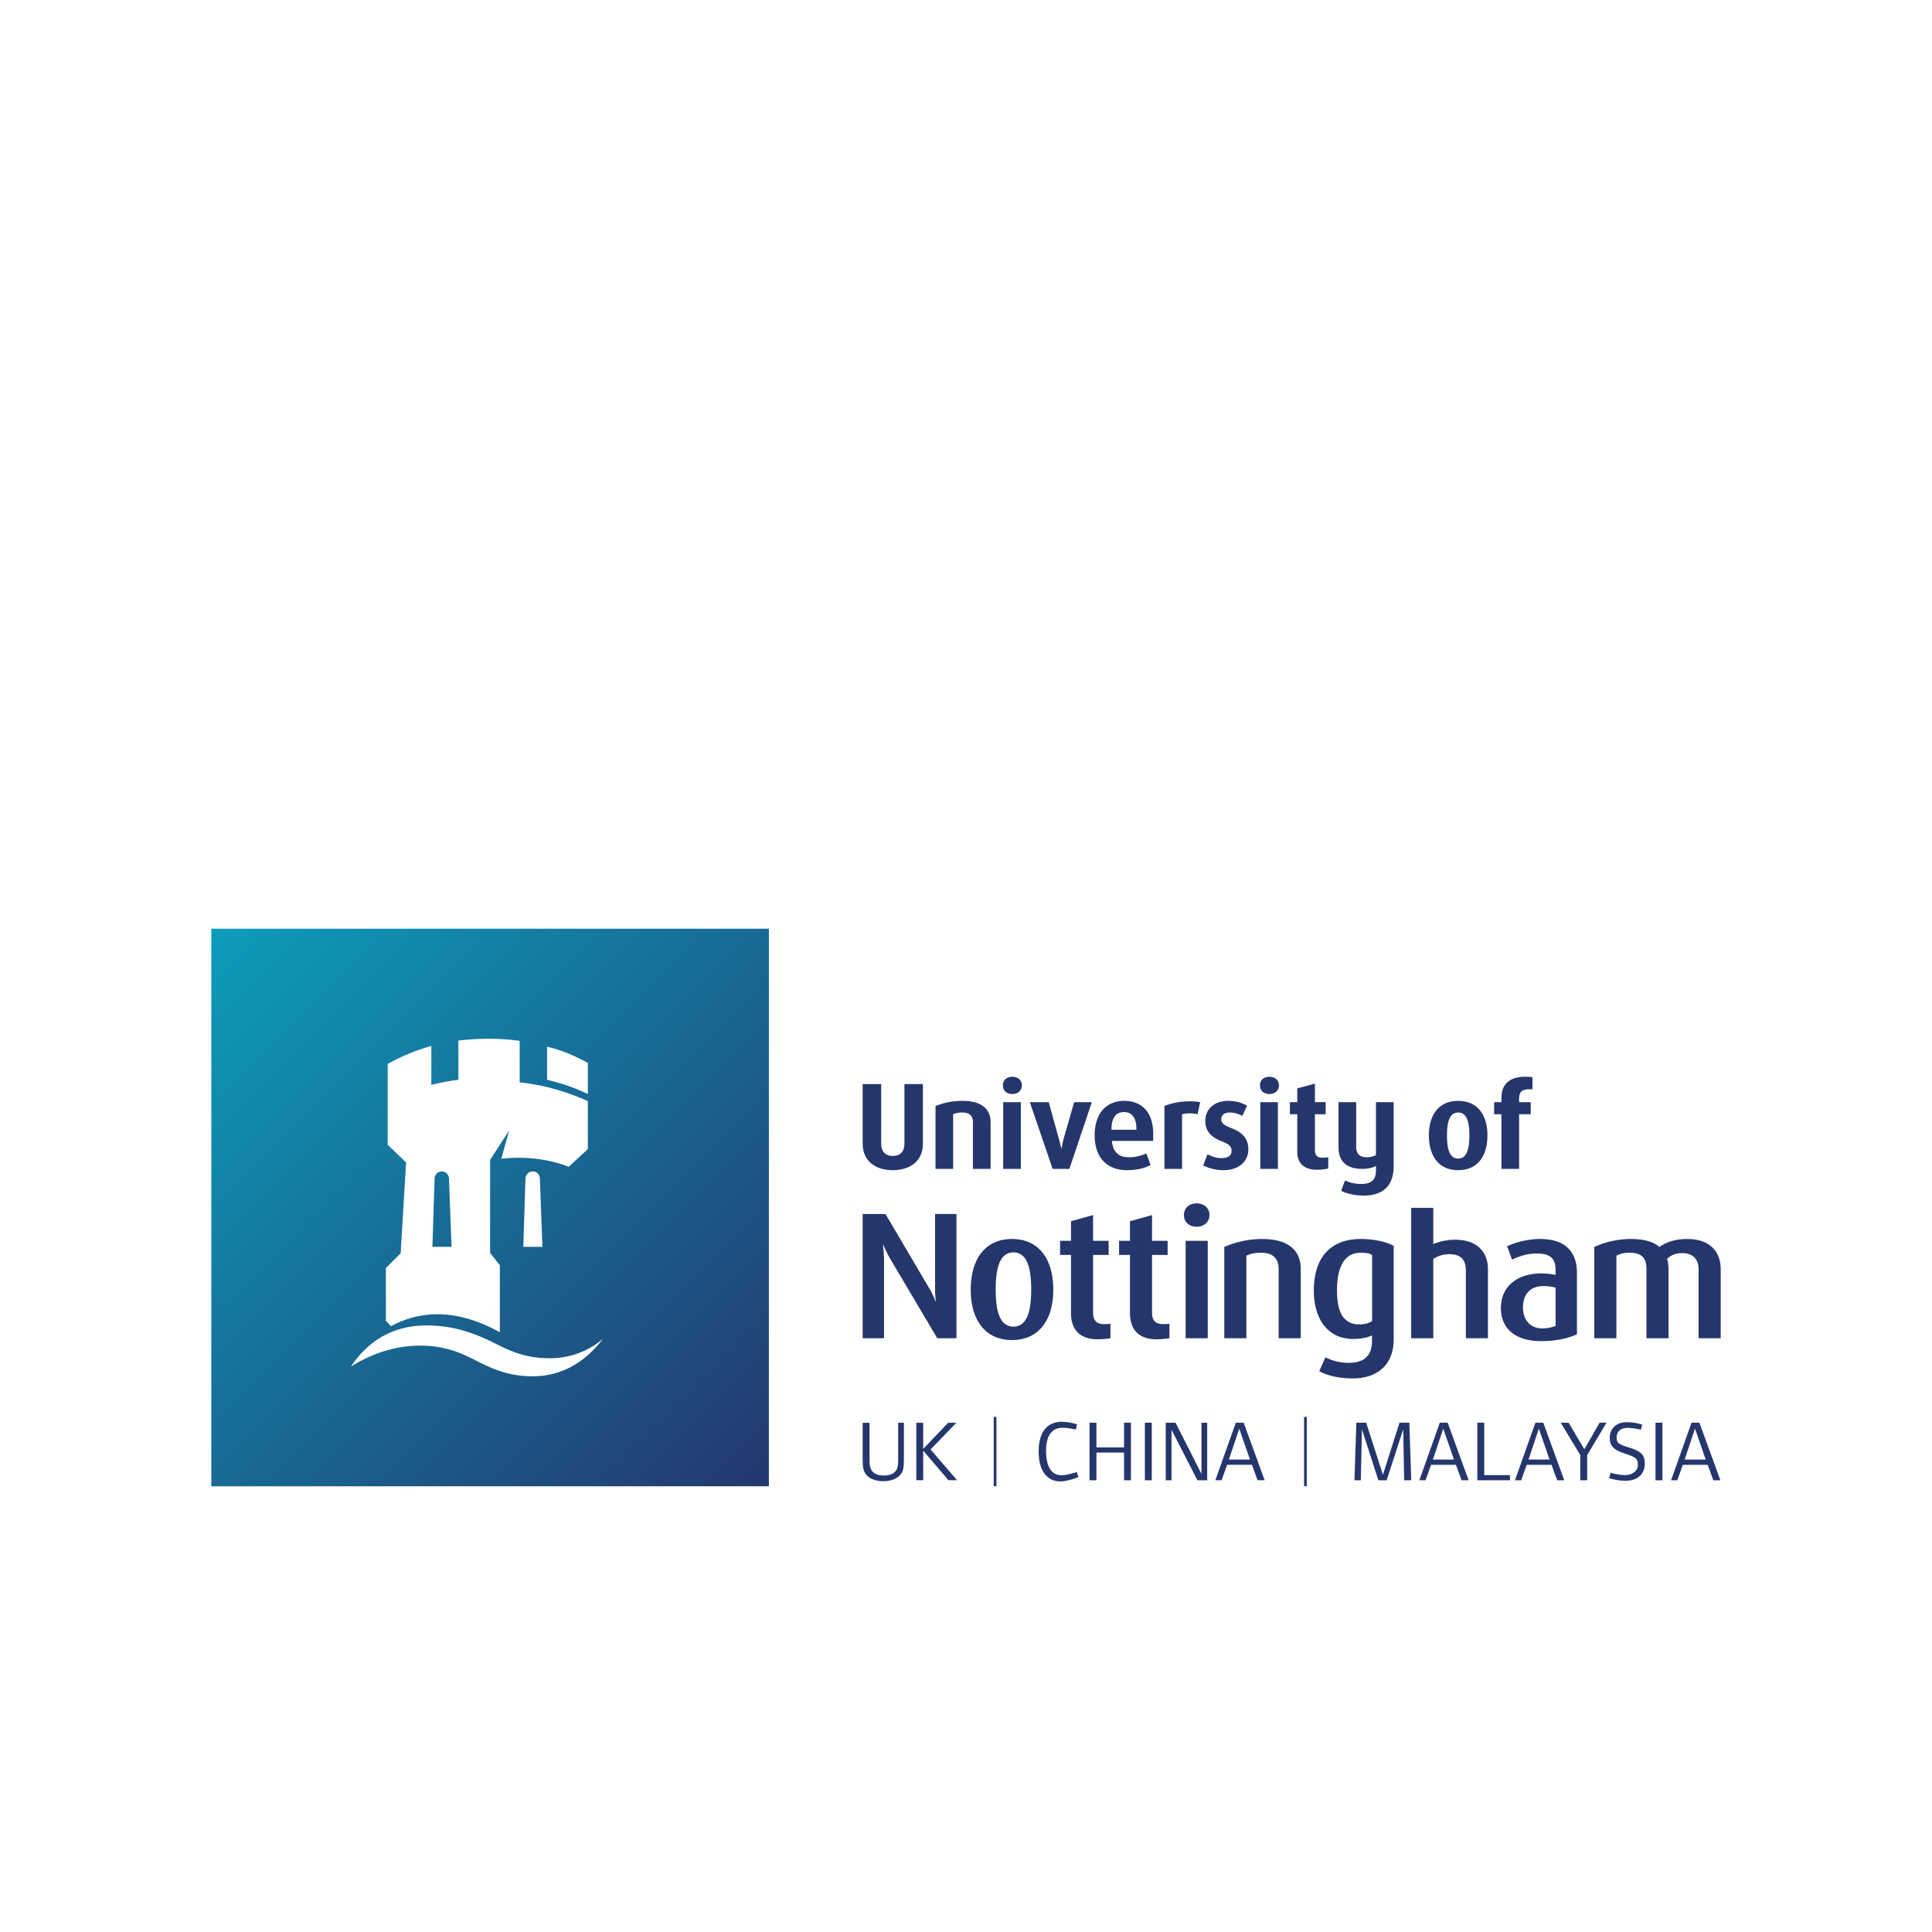 <svg width="128" height="128" fill="none" xmlns="http://www.w3.org/2000/svg"><g filter="url(#a)" fill-rule="evenodd" clip-rule="evenodd"><path d="m71.449 81.86-.109-.332c-.48.149-.788.211-1.023.211-.652 0-1.012-.577-1.012-1.629 0-.978.383-1.516 1.08-1.516.247 0 .526.035.892.115l.08-.343a3.643 3.643 0 0 0-.995-.17c-1 0-1.548.696-1.548 1.977 0 1.24.537 1.972 1.428 1.972.31 0 .75-.103 1.207-.285ZM74.928 82.07v-3.812h-.457v1.635h-1.83v-1.635h-.457v3.813h.457v-1.835h1.83v1.835h.457ZM75.851 82.071h.457v-3.814h-.457v3.814ZM79.98 82.07v-3.812H79.6v3.39l-1.716-3.39h-.651v3.813h.382v-3.345l1.717 3.345h.65ZM81.418 80.699l.686-2.047.71 2.047h-1.396Zm.978-2.441h-.52L80.52 82.07h.413l.366-1.024h1.646l.371 1.024h.47l-1.39-3.813ZM93.498 82.071l-.126-3.814h-.651l-1.099 3.45-1.11-3.45h-.65l-.127 3.814h.423l.075-3.374 1.086 3.374h.55l1.097-3.374.063 3.374h.469ZM94.933 80.699l.686-2.048.71 2.048h-1.396Zm.978-2.442h-.52l-1.356 3.814h.412l.366-1.024h1.647l.372 1.024h.469l-1.39-3.814ZM100.038 82.071v-.342h-1.704v-3.472h-.457v3.814h2.161ZM101.268 80.699l.685-2.048.71 2.048h-1.395Zm.977-2.442h-.52l-1.355 3.814h.412l.365-1.024h1.647l.373 1.024h.468l-1.39-3.814ZM106.435 78.257h-.457l-1.012 1.761-1.041-1.76h-.525l1.298 2.143v1.67h.457v-1.67l1.28-2.144ZM108.97 80.985c0-.578-.217-.83-1.051-1.087-.716-.217-.813-.32-.813-.663 0-.407.291-.635.709-.635.235 0 .528.04.904.12l.08-.337a3.657 3.657 0 0 0-1.001-.16c-.698 0-1.148.4-1.148 1.052 0 .88.879.932 1.497 1.213.298.13.367.274.367.555 0 .41-.361.686-.847.686-.274 0-.578-.052-.96-.149l-.098.349c.423.125.725.176 1.087.176.772 0 1.274-.428 1.274-1.12ZM109.681 82.071h.458v-3.814h-.458v3.814ZM111.612 80.699l.686-2.048.709 2.048h-1.395Zm.978-2.442h-.521l-1.355 3.814h.412l.366-1.024h1.647l.372 1.024h.468l-1.389-3.814ZM59.887 80.522v-2.26h-.381v2.425c0 .349-.029.543-.109.685-.137.252-.422.383-.833.383-.64 0-.954-.285-.954-.919v-2.574h-.456V80.5c0 .725.029.908.2 1.153.205.296.639.479 1.141.479.474 0 .84-.12 1.079-.347.262-.257.313-.457.313-1.262ZM63.406 82.068l-1.752-2.037 1.707-1.769h-.543l-1.654 1.735v-1.735h-.456v3.806h.456v-1.963l1.672 1.963h.57ZM65.837 82.466h.18v-4.592h-.18v4.592ZM86.397 82.466h.18v-4.592h-.18v4.592ZM112.537 72.66v-4.583c0-.575-.313-1.055-1.08-1.055-.432 0-.744.12-1.008.384.072.216.096.432.096.887v4.368h-1.464v-4.584c0-.527-.144-1.08-1.08-1.08-.479 0-.648.073-.911.194v5.47h-1.464v-6.046a5.89 5.89 0 0 1 2.447-.528c.913 0 1.512.215 1.872.528.432-.313 1.007-.528 1.848-.528 1.535 0 2.207.887 2.207 1.99v4.584h-1.463ZM97.117 72.66v-4.486c0-.624-.264-1.08-1.08-1.08-.457 0-.768.12-1.079.312v5.255h-1.464v-8.638h1.464v2.4a3.83 3.83 0 0 1 1.44-.288c1.607 0 2.182.96 2.182 1.942v4.584h-1.463ZM79.285 65.275c-.557 0-.847-.364-.847-.775 0-.41.29-.774.847-.774.532 0 .846.363.846.774 0 .41-.314.775-.846.775ZM84.713 72.66v-4.583c0-.527-.216-1.08-1.153-1.08-.479 0-.72.073-.984.194v5.47h-1.463v-6.046a6.274 6.274 0 0 1 2.52-.528c1.919 0 2.543.935 2.543 1.968v4.606h-1.463ZM78.552 72.66h1.465v-6.453h-1.465v6.454ZM76.638 72.732c-1.272 0-1.776-.72-1.776-1.751v-3.838h-.72v-.936h.72V64.91l1.464-.406v1.703h1.032v.936h-1.032v3.838c0 .575.312.744.72.744.12 0 .288 0 .432-.024v.96a6.21 6.21 0 0 1-.84.071ZM72.73 72.732c-1.27 0-1.775-.72-1.775-1.751v-3.838h-.72v-.936h.72V64.91l1.464-.406v1.703h1.032v.936h-1.032v3.838c0 .575.312.744.72.744.12 0 .288 0 .432-.024v.96a6.197 6.197 0 0 1-.84.071ZM62.096 72.66l-3.07-5.182a7.947 7.947 0 0 1-.504-1.007h-.024c.047.407.072.743.072 1.055v5.135h-1.416v-8.23h1.512l2.855 4.847c.168.287.311.551.456.935h.024c-.049-.408-.049-.695-.049-.983V64.43h1.416v8.23h-1.272ZM103.061 71.844a2.494 2.494 0 0 1-.863.169c-.769 0-1.296-.504-1.296-1.393 0-.838.457-1.414 1.344-1.414.408 0 .671.072.815.095v2.543Zm-1.007-5.757a5.378 5.378 0 0 0-2.207.48l.334.888c.385-.193.984-.409 1.608-.409.769 0 1.272.216 1.272 1.056v.36a5.555 5.555 0 0 0-.935-.097c-1.488 0-2.687.769-2.687 2.303 0 1.248.839 2.184 2.663 2.184 1.007 0 1.823-.191 2.375-.455v-4.055c0-1.68-1.08-2.255-2.423-2.255ZM90.905 71.533c-.215.12-.503.215-.838.215-1.032 0-1.489-.767-1.489-2.254 0-1.536.481-2.496 1.56-2.496.312 0 .552.024.767.145v4.39Zm-.75-5.446c-2.082 0-3.111 1.319-3.111 3.407 0 2.015 1.029 3.215 2.585 3.215.575 0 1.006-.097 1.268-.24v.408c0 .863-.455 1.415-1.532 1.415-.717 0-1.173-.192-1.556-.36l-.407.912c.48.264 1.246.479 2.227.479 1.604 0 2.706-.886 2.706-2.59v-6.191c-.432-.24-1.198-.455-2.18-.455ZM67.144 71.893c-1.009 0-1.176-1.296-1.176-2.448 0-1.176.167-2.47 1.175-2.47s1.176 1.294 1.176 2.47c0 1.152-.168 2.448-1.175 2.448Zm-.096-5.806c-1.823 0-2.734 1.391-2.734 3.358 0 1.944.911 3.335 2.735 3.335 1.823 0 2.734-1.39 2.734-3.335 0-1.967-.91-3.358-2.734-3.358ZM101.3 56.167c-.542 0-.656.257-.656.654v.2h.771v.8h-.771v3.62h-1.17v-3.62h-.484v-.8h.485v-.313c0-.884.571-1.369 1.54-1.369.199 0 .342 0 .513.029v.799h-.228ZM90.364 63.209c-.657 0-1.169-.143-1.511-.315l.257-.684c.256.115.597.23 1.082.23.742 0 .97-.343.97-.913v-.286c-.141.086-.427.2-.912.2-1.084 0-1.57-.541-1.57-1.425v-2.994h1.171v2.936c0 .4.142.713.712.713.285 0 .458-.086.599-.142v-3.507h1.17v4.248c0 1.397-.828 1.939-1.968 1.939ZM87.23 61.498c-.855 0-1.283-.457-1.283-1.197v-2.48h-.486v-.8h.486v-.912l1.17-.313v1.226h.712v.798h-.713v2.367c0 .398.2.513.484.513.143 0 .257 0 .4-.03v.742c-.115.029-.344.086-.77.086ZM83.498 61.44h1.166v-4.418h-1.166v4.419ZM81.08 61.527a3.03 3.03 0 0 1-1.368-.314l.285-.741c.23.113.543.257.914.257.426 0 .683-.144.683-.485 0-.315-.198-.457-.713-.655-.856-.343-1.027-.856-1.027-1.341 0-.712.542-1.312 1.512-1.312.54 0 .94.143 1.255.313l-.315.685a1.649 1.649 0 0 0-.798-.228c-.4 0-.597.171-.597.456 0 .314.312.428.712.598.882.343 1.082.856 1.082 1.398 0 .798-.656 1.369-1.624 1.369ZM79.341 57.82a2.352 2.352 0 0 0-1.027 0v3.62h-1.168v-4.162c.171-.085.856-.313 1.626-.313.453 0 .57.029.74.057l-.17.798ZM67.074 56.48c-.427 0-.628-.257-.628-.57 0-.313.2-.57.628-.57.4 0 .627.257.627.57 0 .313-.227.57-.627.57ZM70.851 61.44H69.74l-1.511-4.418h1.255l.57 2.08c.058.2.2.714.255.97h.03c.027-.256.171-.77.228-.97l.598-2.08h1.17L70.85 61.44ZM66.465 61.44h1.169v-4.418h-1.17v4.419ZM84.106 56.48c-.427 0-.627-.257-.627-.57 0-.313.2-.57.627-.57.4 0 .627.257.627.57 0 .313-.228.57-.627.57ZM64.458 61.44v-3.107c0-.313-.14-.627-.712-.627-.285 0-.456.056-.598.114v3.62H61.98v-4.162a4.729 4.729 0 0 1 1.824-.342c1.34 0 1.826.656 1.826 1.397v3.108h-1.17ZM59.15 61.527c-1.141 0-1.996-.599-1.996-1.768v-3.935h1.227v3.935c0 .541.284.826.77.826.484 0 .77-.285.77-.826v-3.935h1.225v3.935c0 1.169-.855 1.768-1.996 1.768ZM96.607 60.757c-.597 0-.74-.684-.74-1.54 0-.827.143-1.51.74-1.51.6 0 .743.683.743 1.51 0 .856-.143 1.54-.743 1.54Zm0-3.821c-1.31 0-1.939.97-1.939 2.281 0 1.34.629 2.31 1.939 2.31 1.312 0 1.94-.97 1.94-2.31 0-1.311-.628-2.281-1.94-2.281ZM75.29 58.847h-1.653c0-.856.342-1.17.828-1.17.456 0 .825.285.825 1.113v.057Zm1.113.284c0-1.396-.712-2.195-1.911-2.195-1.225 0-1.968.855-1.968 2.281 0 1.483.828 2.31 2.14 2.31.683 0 1.197-.143 1.567-.343l-.285-.77a2.608 2.608 0 0 1-1.168.257c-.543 0-1.028-.228-1.113-1.082h2.738v-.458Z" fill="#25366D"/><path d="M14 82.47h36.94V45.53H14v36.94Z" fill="url(#b)"/><path d="M38.946 54.42c-.836-.455-1.625-.813-2.7-1.076v2.198c.957.215 1.864.55 2.7.932V54.42ZM35.29 61.611a.485.485 0 0 0-.477.502l-.144 4.492h1.267l-.168-4.492c0-.287-.19-.502-.477-.502ZM36.414 73.986c-1.339 0-2.294-.31-3.513-.93-1.314-.67-2.771-1.243-4.635-1.243-1.744 0-3.607.622-5.017 2.724 1.696-1.052 3.273-1.386 4.587-1.386 1.41 0 2.486.359 3.584.931 1.243.645 2.317 1.1 3.87 1.1 1.506 0 3.202-.573 4.66-2.484a5.371 5.371 0 0 1-3.536 1.288Z" fill="#fff"/><path d="M28.791 62.113c0-.287.216-.502.479-.502s.477.215.477.502l.168 4.492h-1.267l.143-4.492Zm.192 8.96c1.194 0 2.58.333 4.133 1.194v-4.443l-.645-.814v-6.164l1.266-1.959-.526 1.887c.359-.046.718-.07 1.1-.07 1.242 0 2.389.214 3.369.597l1.266-1.171v-3.178a15.507 15.507 0 0 0-2.7-.931 14.225 14.225 0 0 0-1.816-.31v-2.75a14.689 14.689 0 0 0-2.078-.142c-.67 0-1.338.047-1.984.12v2.603c-.62.072-1.218.192-1.791.334v-2.579a12.904 12.904 0 0 0-2.891 1.194v5.353l1.218 1.17-.358 6.02-.98.98v3.488l.335.358c.812-.429 1.839-.787 3.082-.787Z" fill="#fff"/></g><defs><linearGradient id="b" x1="14" y1="45.53" x2="50.941" y2="82.471" gradientUnits="userSpaceOnUse"><stop stop-color="#0C9CBB"/><stop offset="1" stop-color="#24376E"/></linearGradient><filter id="a" x="-13" y="0" width="154" height="157" filterUnits="userSpaceOnUse" color-interpolation-filters="sRGB"><feFlood flood-opacity="0" result="BackgroundImageFix"/><feColorMatrix in="SourceAlpha" values="0 0 0 0 0 0 0 0 0 0 0 0 0 0 0 0 0 0 127 0" result="hardAlpha"/><feOffset dy="16"/><feGaussianBlur stdDeviation="6.5"/><feColorMatrix values="0 0 0 0 0 0 0 0 0 0 0 0 0 0 0 0 0 0 0.03 0"/><feBlend in2="BackgroundImageFix" result="effect1_dropShadow_49_837"/><feBlend in="SourceGraphic" in2="effect1_dropShadow_49_837" result="shape"/></filter></defs></svg>